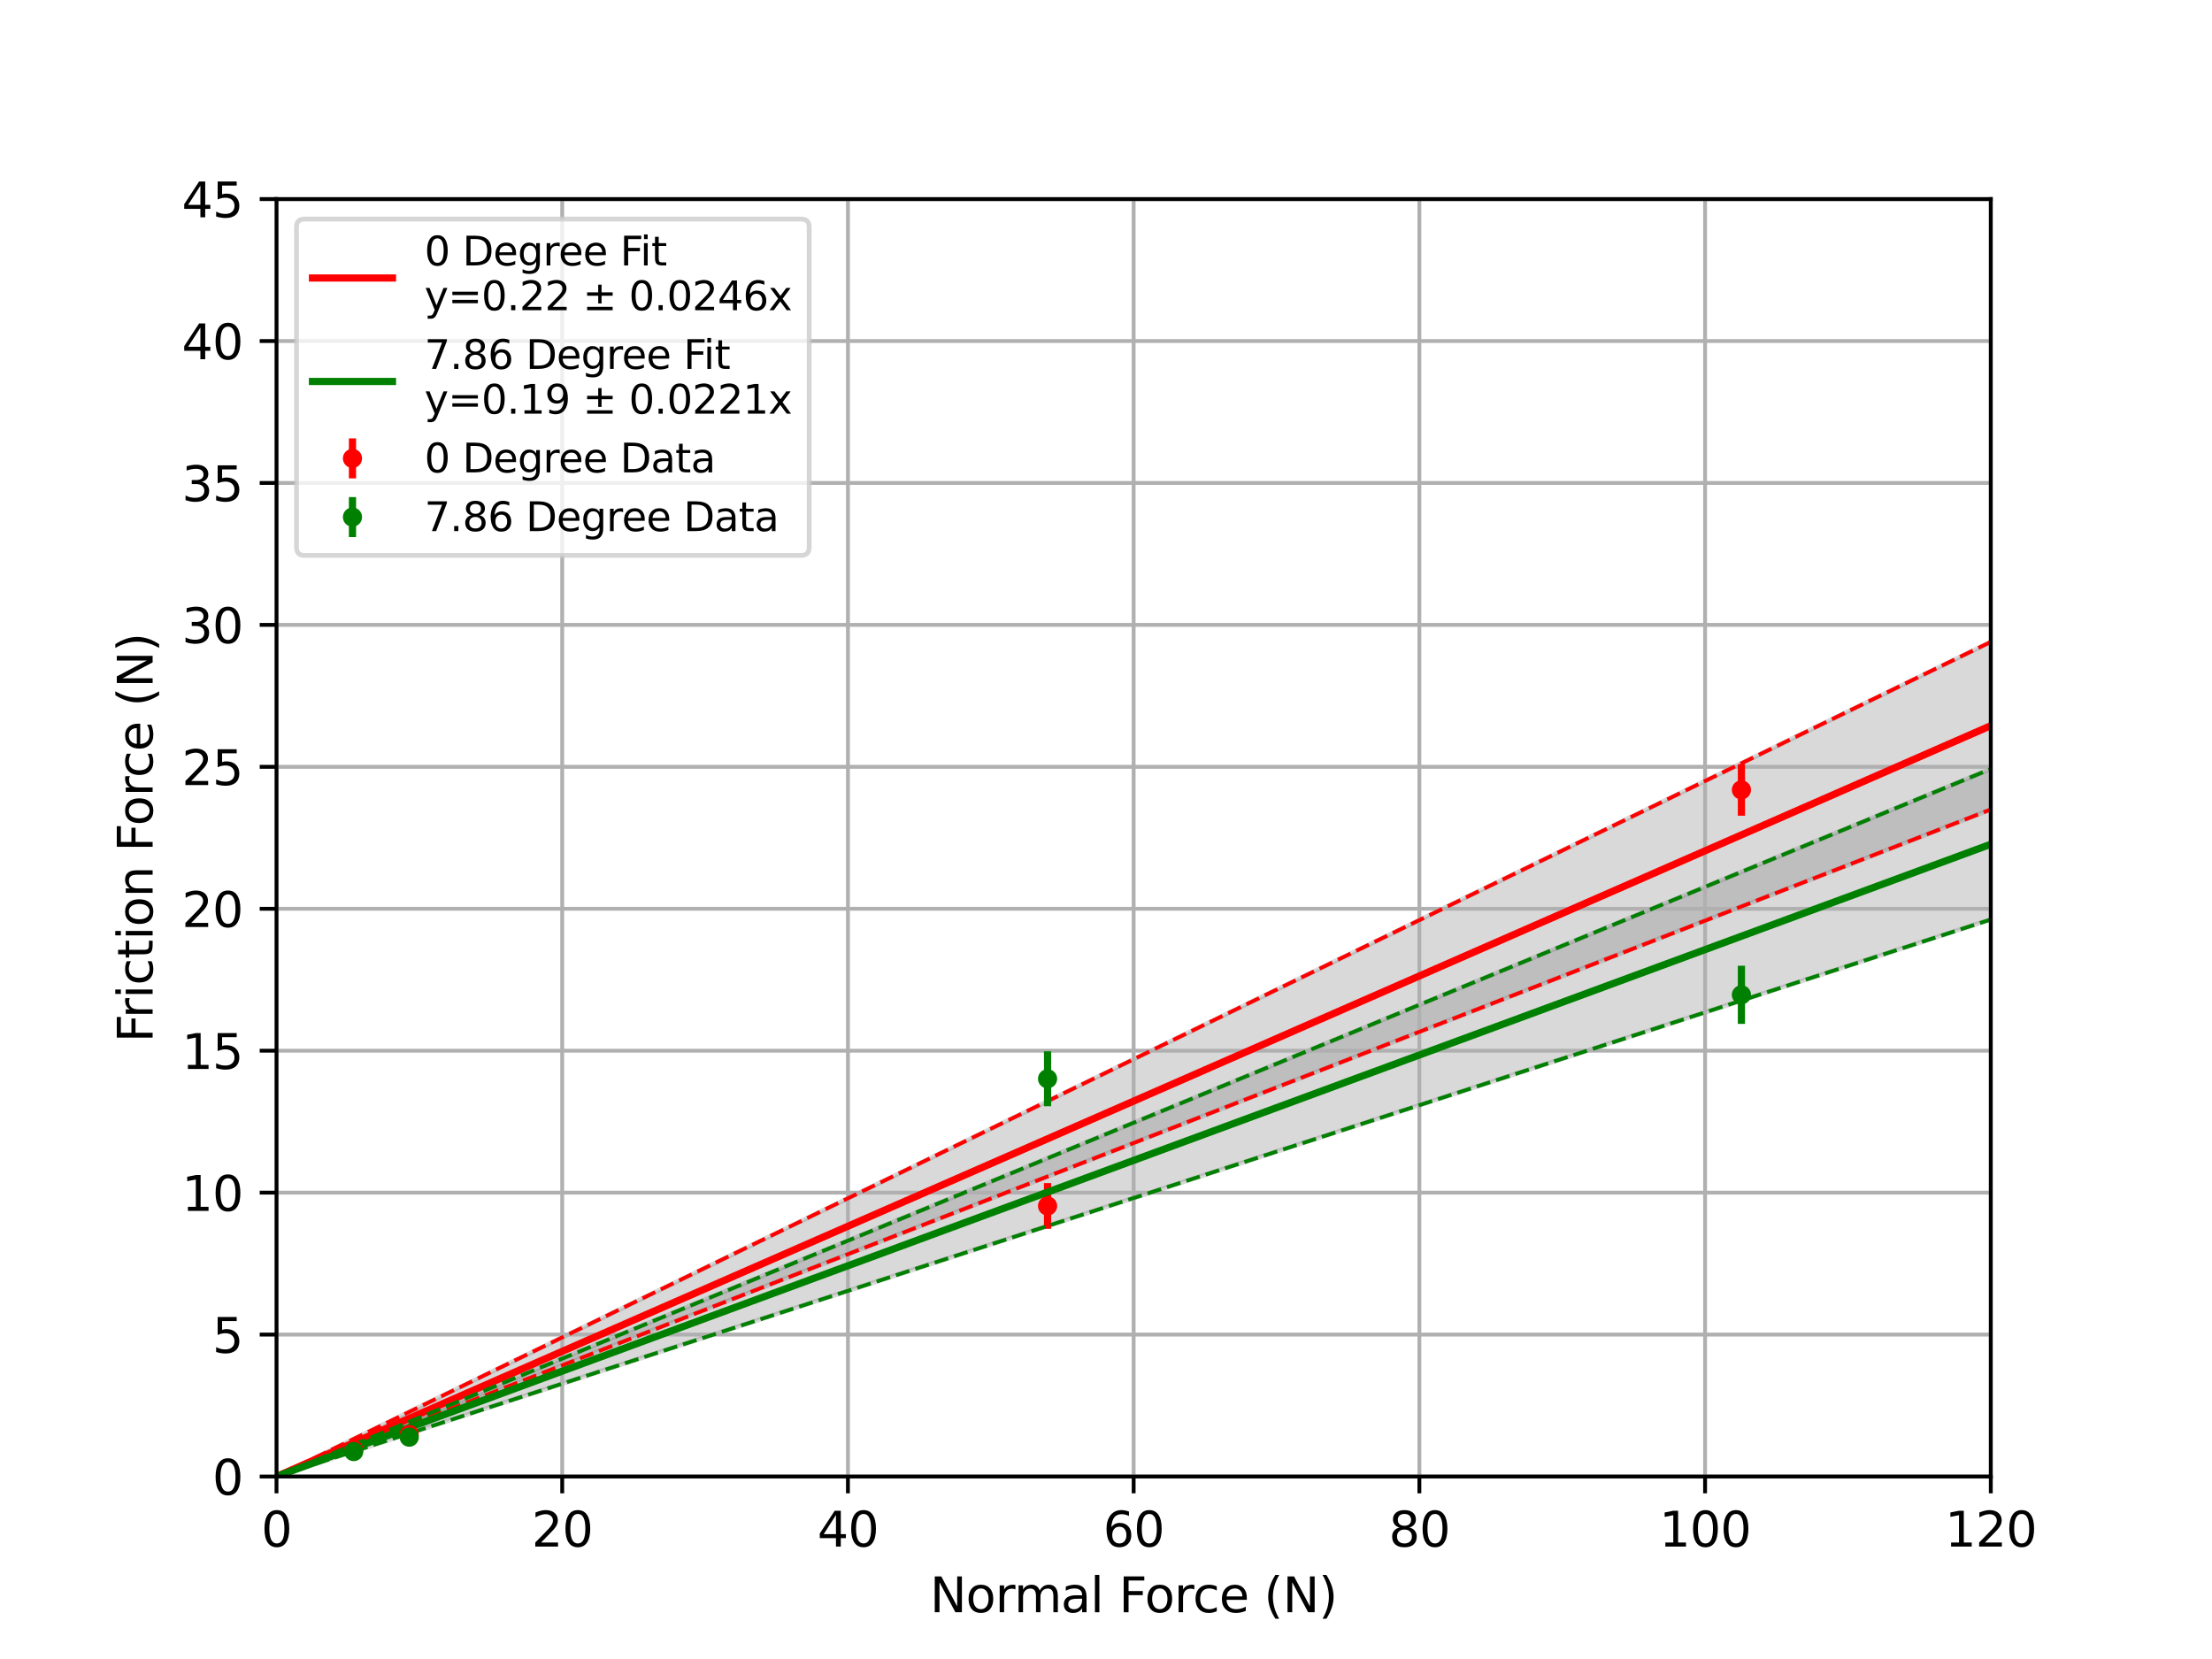 <?xml version="1.0" encoding="utf-8" standalone="no"?>
<!DOCTYPE svg PUBLIC "-//W3C//DTD SVG 1.1//EN"
  "http://www.w3.org/Graphics/SVG/1.1/DTD/svg11.dtd">
<svg xmlns:xlink="http://www.w3.org/1999/xlink" width="460.8pt" height="345.6pt" viewBox="0 0 460.8 345.6" xmlns="http://www.w3.org/2000/svg" version="1.1">
 <defs>
  <style type="text/css">*{stroke-linejoin: round; stroke-linecap: butt}</style>
 </defs>
 <g id="figure_1">
  <g id="patch_1">
   <path d="M 0 345.6 
L 460.8 345.6 
L 460.8 0 
L 0 0 
z
" style="fill: #ffffff"/>
  </g>
  <g id="axes_1">
   <g id="patch_2">
    <path d="M 57.6 307.584 
L 414.72 307.584 
L 414.72 41.472 
L 57.6 41.472 
z
" style="fill: #ffffff"/>
   </g>
   <g id="PolyCollection_1">
    <defs>
     <path id="ma51e55cafc" d="M 57.6 -38.016 
L 57.6 -38.016 
L 62.224 -39.815 
L 66.848 -41.614 
L 71.471 -43.413 
L 76.095 -45.212 
L 80.719 -47.011 
L 85.343 -48.81 
L 89.966 -50.61 
L 94.59 -52.409 
L 99.214 -54.208 
L 103.838 -56.007 
L 108.462 -57.806 
L 113.085 -59.605 
L 117.709 -61.404 
L 122.333 -63.203 
L 126.957 -65.002 
L 131.581 -66.801 
L 136.204 -68.6 
L 140.828 -70.399 
L 145.452 -72.198 
L 150.076 -73.998 
L 154.699 -75.797 
L 159.323 -77.596 
L 163.947 -79.395 
L 168.571 -81.194 
L 173.195 -82.993 
L 177.818 -84.792 
L 182.442 -86.591 
L 187.066 -88.39 
L 191.69 -90.189 
L 196.313 -91.988 
L 200.937 -93.787 
L 205.561 -95.586 
L 210.185 -97.386 
L 214.809 -99.185 
L 219.432 -100.984 
L 224.056 -102.783 
L 228.68 -104.582 
L 233.304 -106.381 
L 237.927 -108.18 
L 242.551 -109.979 
L 247.175 -111.778 
L 251.799 -113.577 
L 256.423 -115.376 
L 261.046 -117.175 
L 265.67 -118.974 
L 270.294 -120.774 
L 274.918 -122.573 
L 279.542 -124.372 
L 284.165 -126.171 
L 288.789 -127.97 
L 293.413 -129.769 
L 298.037 -131.568 
L 302.66 -133.367 
L 307.284 -135.166 
L 311.908 -136.965 
L 316.532 -138.764 
L 321.156 -140.563 
L 325.779 -142.363 
L 330.403 -144.162 
L 335.027 -145.961 
L 339.651 -147.76 
L 344.274 -149.559 
L 348.898 -151.358 
L 353.522 -153.157 
L 358.146 -154.956 
L 362.77 -156.755 
L 367.393 -158.554 
L 372.017 -160.353 
L 376.641 -162.152 
L 381.265 -163.951 
L 385.888 -165.751 
L 390.512 -167.55 
L 395.136 -169.349 
L 399.76 -171.148 
L 404.384 -172.947 
L 409.007 -174.746 
L 413.631 -176.545 
L 418.255 -178.344 
L 422.879 -180.143 
L 427.503 -181.942 
L 432.126 -183.741 
L 436.75 -185.54 
L 441.374 -187.339 
L 445.998 -189.139 
L 450.621 -190.938 
L 455.245 -192.737 
L 459.869 -194.536 
L 464.493 -196.335 
L 469.117 -198.134 
L 473.74 -199.933 
L 478.364 -201.732 
L 482.988 -203.531 
L 487.612 -205.33 
L 492.235 -207.129 
L 496.859 -208.928 
L 501.483 -210.727 
L 506.107 -212.527 
L 510.731 -214.326 
L 515.354 -216.125 
L 515.354 -260.877 
L 515.354 -260.877 
L 510.731 -258.626 
L 506.107 -256.375 
L 501.483 -254.124 
L 496.859 -251.873 
L 492.235 -249.622 
L 487.612 -247.37 
L 482.988 -245.119 
L 478.364 -242.868 
L 473.74 -240.617 
L 469.117 -238.366 
L 464.493 -236.115 
L 459.869 -233.864 
L 455.245 -231.613 
L 450.621 -229.361 
L 445.998 -227.11 
L 441.374 -224.859 
L 436.75 -222.608 
L 432.126 -220.357 
L 427.503 -218.106 
L 422.879 -215.855 
L 418.255 -213.604 
L 413.631 -211.352 
L 409.007 -209.101 
L 404.384 -206.85 
L 399.76 -204.599 
L 395.136 -202.348 
L 390.512 -200.097 
L 385.888 -197.846 
L 381.265 -195.595 
L 376.641 -193.343 
L 372.017 -191.092 
L 367.393 -188.841 
L 362.77 -186.59 
L 358.146 -184.339 
L 353.522 -182.088 
L 348.898 -179.837 
L 344.274 -177.586 
L 339.651 -175.334 
L 335.027 -173.083 
L 330.403 -170.832 
L 325.779 -168.581 
L 321.156 -166.33 
L 316.532 -164.079 
L 311.908 -161.828 
L 307.284 -159.577 
L 302.66 -157.325 
L 298.037 -155.074 
L 293.413 -152.823 
L 288.789 -150.572 
L 284.165 -148.321 
L 279.542 -146.07 
L 274.918 -143.819 
L 270.294 -141.568 
L 265.67 -139.317 
L 261.046 -137.065 
L 256.423 -134.814 
L 251.799 -132.563 
L 247.175 -130.312 
L 242.551 -128.061 
L 237.927 -125.81 
L 233.304 -123.559 
L 228.68 -121.308 
L 224.056 -119.056 
L 219.432 -116.805 
L 214.809 -114.554 
L 210.185 -112.303 
L 205.561 -110.052 
L 200.937 -107.801 
L 196.313 -105.55 
L 191.69 -103.299 
L 187.066 -101.047 
L 182.442 -98.796 
L 177.818 -96.545 
L 173.195 -94.294 
L 168.571 -92.043 
L 163.947 -89.792 
L 159.323 -87.541 
L 154.699 -85.29 
L 150.076 -83.038 
L 145.452 -80.787 
L 140.828 -78.536 
L 136.204 -76.285 
L 131.581 -74.034 
L 126.957 -71.783 
L 122.333 -69.532 
L 117.709 -67.281 
L 113.085 -65.029 
L 108.462 -62.778 
L 103.838 -60.527 
L 99.214 -58.276 
L 94.59 -56.025 
L 89.966 -53.774 
L 85.343 -51.523 
L 80.719 -49.272 
L 76.095 -47.02 
L 71.471 -44.769 
L 66.848 -42.518 
L 62.224 -40.267 
L 57.6 -38.016 
z
" style="stroke: #808080; stroke-opacity: 0.3"/>
    </defs>
    <g clip-path="url(#pc29d5de012)">
     <use xlink:href="#ma51e55cafc" x="0" y="345.6" style="fill: #808080; fill-opacity: 0.3; stroke: #808080; stroke-opacity: 0.3"/>
    </g>
   </g>
   <g id="PolyCollection_2">
    <defs>
     <path id="m763eba92a0" d="M 57.6 -38.016 
L 57.6 -38.016 
L 62.224 -39.518 
L 66.848 -41.021 
L 71.471 -42.523 
L 76.095 -44.025 
L 80.719 -45.528 
L 85.343 -47.03 
L 89.966 -48.532 
L 94.59 -50.034 
L 99.214 -51.537 
L 103.838 -53.039 
L 108.462 -54.541 
L 113.085 -56.044 
L 117.709 -57.546 
L 122.333 -59.048 
L 126.957 -60.551 
L 131.581 -62.053 
L 136.204 -63.555 
L 140.828 -65.058 
L 145.452 -66.56 
L 150.076 -68.062 
L 154.699 -69.564 
L 159.323 -71.067 
L 163.947 -72.569 
L 168.571 -74.071 
L 173.195 -75.574 
L 177.818 -77.076 
L 182.442 -78.578 
L 187.066 -80.081 
L 191.69 -81.583 
L 196.313 -83.085 
L 200.937 -84.588 
L 205.561 -86.09 
L 210.185 -87.592 
L 214.809 -89.094 
L 219.432 -90.597 
L 224.056 -92.099 
L 228.68 -93.601 
L 233.304 -95.104 
L 237.927 -96.606 
L 242.551 -98.108 
L 247.175 -99.611 
L 251.799 -101.113 
L 256.423 -102.615 
L 261.046 -104.118 
L 265.67 -105.62 
L 270.294 -107.122 
L 274.918 -108.624 
L 279.542 -110.127 
L 284.165 -111.629 
L 288.789 -113.131 
L 293.413 -114.634 
L 298.037 -116.136 
L 302.66 -117.638 
L 307.284 -119.141 
L 311.908 -120.643 
L 316.532 -122.145 
L 321.156 -123.648 
L 325.779 -125.15 
L 330.403 -126.652 
L 335.027 -128.154 
L 339.651 -129.657 
L 344.274 -131.159 
L 348.898 -132.661 
L 353.522 -134.164 
L 358.146 -135.666 
L 362.77 -137.168 
L 367.393 -138.671 
L 372.017 -140.173 
L 376.641 -141.675 
L 381.265 -143.178 
L 385.888 -144.68 
L 390.512 -146.182 
L 395.136 -147.684 
L 399.76 -149.187 
L 404.384 -150.689 
L 409.007 -152.191 
L 413.631 -153.694 
L 418.255 -155.196 
L 422.879 -156.698 
L 427.503 -158.201 
L 432.126 -159.703 
L 436.75 -161.205 
L 441.374 -162.708 
L 445.998 -164.21 
L 450.621 -165.712 
L 455.245 -167.214 
L 459.869 -168.717 
L 464.493 -170.219 
L 469.117 -171.721 
L 473.74 -173.224 
L 478.364 -174.726 
L 482.988 -176.228 
L 487.612 -177.731 
L 492.235 -179.233 
L 496.859 -180.735 
L 501.483 -182.238 
L 506.107 -183.74 
L 510.731 -185.242 
L 515.354 -186.744 
L 515.354 -226.949 
L 515.354 -226.949 
L 510.731 -225.04 
L 506.107 -223.132 
L 501.483 -221.224 
L 496.859 -219.315 
L 492.235 -217.407 
L 487.612 -215.498 
L 482.988 -213.59 
L 478.364 -211.682 
L 473.74 -209.773 
L 469.117 -207.865 
L 464.493 -205.956 
L 459.869 -204.048 
L 455.245 -202.14 
L 450.621 -200.231 
L 445.998 -198.323 
L 441.374 -196.414 
L 436.75 -194.506 
L 432.126 -192.597 
L 427.503 -190.689 
L 422.879 -188.781 
L 418.255 -186.872 
L 413.631 -184.964 
L 409.007 -183.055 
L 404.384 -181.147 
L 399.76 -179.239 
L 395.136 -177.33 
L 390.512 -175.422 
L 385.888 -173.513 
L 381.265 -171.605 
L 376.641 -169.696 
L 372.017 -167.788 
L 367.393 -165.88 
L 362.77 -163.971 
L 358.146 -162.063 
L 353.522 -160.154 
L 348.898 -158.246 
L 344.274 -156.338 
L 339.651 -154.429 
L 335.027 -152.521 
L 330.403 -150.612 
L 325.779 -148.704 
L 321.156 -146.796 
L 316.532 -144.887 
L 311.908 -142.979 
L 307.284 -141.07 
L 302.66 -139.162 
L 298.037 -137.253 
L 293.413 -135.345 
L 288.789 -133.437 
L 284.165 -131.528 
L 279.542 -129.62 
L 274.918 -127.711 
L 270.294 -125.803 
L 265.67 -123.895 
L 261.046 -121.986 
L 256.423 -120.078 
L 251.799 -118.169 
L 247.175 -116.261 
L 242.551 -114.353 
L 237.927 -112.444 
L 233.304 -110.536 
L 228.68 -108.627 
L 224.056 -106.719 
L 219.432 -104.81 
L 214.809 -102.902 
L 210.185 -100.994 
L 205.561 -99.085 
L 200.937 -97.177 
L 196.313 -95.268 
L 191.69 -93.36 
L 187.066 -91.452 
L 182.442 -89.543 
L 177.818 -87.635 
L 173.195 -85.726 
L 168.571 -83.818 
L 163.947 -81.909 
L 159.323 -80.001 
L 154.699 -78.093 
L 150.076 -76.184 
L 145.452 -74.276 
L 140.828 -72.367 
L 136.204 -70.459 
L 131.581 -68.551 
L 126.957 -66.642 
L 122.333 -64.734 
L 117.709 -62.825 
L 113.085 -60.917 
L 108.462 -59.009 
L 103.838 -57.1 
L 99.214 -55.192 
L 94.59 -53.283 
L 89.966 -51.375 
L 85.343 -49.466 
L 80.719 -47.558 
L 76.095 -45.65 
L 71.471 -43.741 
L 66.848 -41.833 
L 62.224 -39.924 
L 57.6 -38.016 
z
" style="stroke: #808080; stroke-opacity: 0.3"/>
    </defs>
    <g clip-path="url(#pc29d5de012)">
     <use xlink:href="#m763eba92a0" x="0" y="345.6" style="fill: #808080; fill-opacity: 0.3; stroke: #808080; stroke-opacity: 0.3"/>
    </g>
   </g>
   <g id="matplotlib.axis_1">
    <g id="xtick_1">
     <g id="line2d_1">
      <path d="M 57.6 307.584 
L 57.6 41.472 
" clip-path="url(#pc29d5de012)" style="fill: none; stroke: #b0b0b0; stroke-width: 0.8; stroke-linecap: square"/>
     </g>
     <g id="line2d_2">
      <defs>
       <path id="m6f379e90ee" d="M 0 0 
L 0 3.5 
" style="stroke: #000000; stroke-width: 0.8"/>
      </defs>
      <g>
       <use xlink:href="#m6f379e90ee" x="57.6" y="307.584" style="stroke: #000000; stroke-width: 0.8"/>
      </g>
     </g>
     <g id="text_1">
      <!-- 0 -->
      <g transform="translate(54.419 322.182) scale(0.1 -0.1)">
       <defs>
        <path id="DejaVuSans-30" d="M 2034 4250 
Q 1547 4250 1301 3770 
Q 1056 3291 1056 2328 
Q 1056 1369 1301 889 
Q 1547 409 2034 409 
Q 2525 409 2770 889 
Q 3016 1369 3016 2328 
Q 3016 3291 2770 3770 
Q 2525 4250 2034 4250 
z
M 2034 4750 
Q 2819 4750 3233 4129 
Q 3647 3509 3647 2328 
Q 3647 1150 3233 529 
Q 2819 -91 2034 -91 
Q 1250 -91 836 529 
Q 422 1150 422 2328 
Q 422 3509 836 4129 
Q 1250 4750 2034 4750 
z
" transform="scale(0.016)"/>
       </defs>
       <use xlink:href="#DejaVuSans-30"/>
      </g>
     </g>
    </g>
    <g id="xtick_2">
     <g id="line2d_3">
      <path d="M 117.12 307.584 
L 117.12 41.472 
" clip-path="url(#pc29d5de012)" style="fill: none; stroke: #b0b0b0; stroke-width: 0.8; stroke-linecap: square"/>
     </g>
     <g id="line2d_4">
      <g>
       <use xlink:href="#m6f379e90ee" x="117.12" y="307.584" style="stroke: #000000; stroke-width: 0.8"/>
      </g>
     </g>
     <g id="text_2">
      <!-- 20 -->
      <g transform="translate(110.757 322.182) scale(0.1 -0.1)">
       <defs>
        <path id="DejaVuSans-32" d="M 1228 531 
L 3431 531 
L 3431 0 
L 469 0 
L 469 531 
Q 828 903 1448 1529 
Q 2069 2156 2228 2338 
Q 2531 2678 2651 2914 
Q 2772 3150 2772 3378 
Q 2772 3750 2511 3984 
Q 2250 4219 1831 4219 
Q 1534 4219 1204 4116 
Q 875 4013 500 3803 
L 500 4441 
Q 881 4594 1212 4672 
Q 1544 4750 1819 4750 
Q 2544 4750 2975 4387 
Q 3406 4025 3406 3419 
Q 3406 3131 3298 2873 
Q 3191 2616 2906 2266 
Q 2828 2175 2409 1742 
Q 1991 1309 1228 531 
z
" transform="scale(0.016)"/>
       </defs>
       <use xlink:href="#DejaVuSans-32"/>
       <use xlink:href="#DejaVuSans-30" x="63.623"/>
      </g>
     </g>
    </g>
    <g id="xtick_3">
     <g id="line2d_5">
      <path d="M 176.64 307.584 
L 176.64 41.472 
" clip-path="url(#pc29d5de012)" style="fill: none; stroke: #b0b0b0; stroke-width: 0.8; stroke-linecap: square"/>
     </g>
     <g id="line2d_6">
      <g>
       <use xlink:href="#m6f379e90ee" x="176.64" y="307.584" style="stroke: #000000; stroke-width: 0.8"/>
      </g>
     </g>
     <g id="text_3">
      <!-- 40 -->
      <g transform="translate(170.278 322.182) scale(0.1 -0.1)">
       <defs>
        <path id="DejaVuSans-34" d="M 2419 4116 
L 825 1625 
L 2419 1625 
L 2419 4116 
z
M 2253 4666 
L 3047 4666 
L 3047 1625 
L 3713 1625 
L 3713 1100 
L 3047 1100 
L 3047 0 
L 2419 0 
L 2419 1100 
L 313 1100 
L 313 1709 
L 2253 4666 
z
" transform="scale(0.016)"/>
       </defs>
       <use xlink:href="#DejaVuSans-34"/>
       <use xlink:href="#DejaVuSans-30" x="63.623"/>
      </g>
     </g>
    </g>
    <g id="xtick_4">
     <g id="line2d_7">
      <path d="M 236.16 307.584 
L 236.16 41.472 
" clip-path="url(#pc29d5de012)" style="fill: none; stroke: #b0b0b0; stroke-width: 0.8; stroke-linecap: square"/>
     </g>
     <g id="line2d_8">
      <g>
       <use xlink:href="#m6f379e90ee" x="236.16" y="307.584" style="stroke: #000000; stroke-width: 0.8"/>
      </g>
     </g>
     <g id="text_4">
      <!-- 60 -->
      <g transform="translate(229.798 322.182) scale(0.1 -0.1)">
       <defs>
        <path id="DejaVuSans-36" d="M 2113 2584 
Q 1688 2584 1439 2293 
Q 1191 2003 1191 1497 
Q 1191 994 1439 701 
Q 1688 409 2113 409 
Q 2538 409 2786 701 
Q 3034 994 3034 1497 
Q 3034 2003 2786 2293 
Q 2538 2584 2113 2584 
z
M 3366 4563 
L 3366 3988 
Q 3128 4100 2886 4159 
Q 2644 4219 2406 4219 
Q 1781 4219 1451 3797 
Q 1122 3375 1075 2522 
Q 1259 2794 1537 2939 
Q 1816 3084 2150 3084 
Q 2853 3084 3261 2657 
Q 3669 2231 3669 1497 
Q 3669 778 3244 343 
Q 2819 -91 2113 -91 
Q 1303 -91 875 529 
Q 447 1150 447 2328 
Q 447 3434 972 4092 
Q 1497 4750 2381 4750 
Q 2619 4750 2861 4703 
Q 3103 4656 3366 4563 
z
" transform="scale(0.016)"/>
       </defs>
       <use xlink:href="#DejaVuSans-36"/>
       <use xlink:href="#DejaVuSans-30" x="63.623"/>
      </g>
     </g>
    </g>
    <g id="xtick_5">
     <g id="line2d_9">
      <path d="M 295.68 307.584 
L 295.68 41.472 
" clip-path="url(#pc29d5de012)" style="fill: none; stroke: #b0b0b0; stroke-width: 0.8; stroke-linecap: square"/>
     </g>
     <g id="line2d_10">
      <g>
       <use xlink:href="#m6f379e90ee" x="295.68" y="307.584" style="stroke: #000000; stroke-width: 0.8"/>
      </g>
     </g>
     <g id="text_5">
      <!-- 80 -->
      <g transform="translate(289.317 322.182) scale(0.1 -0.1)">
       <defs>
        <path id="DejaVuSans-38" d="M 2034 2216 
Q 1584 2216 1326 1975 
Q 1069 1734 1069 1313 
Q 1069 891 1326 650 
Q 1584 409 2034 409 
Q 2484 409 2743 651 
Q 3003 894 3003 1313 
Q 3003 1734 2745 1975 
Q 2488 2216 2034 2216 
z
M 1403 2484 
Q 997 2584 770 2862 
Q 544 3141 544 3541 
Q 544 4100 942 4425 
Q 1341 4750 2034 4750 
Q 2731 4750 3128 4425 
Q 3525 4100 3525 3541 
Q 3525 3141 3298 2862 
Q 3072 2584 2669 2484 
Q 3125 2378 3379 2068 
Q 3634 1759 3634 1313 
Q 3634 634 3220 271 
Q 2806 -91 2034 -91 
Q 1263 -91 848 271 
Q 434 634 434 1313 
Q 434 1759 690 2068 
Q 947 2378 1403 2484 
z
M 1172 3481 
Q 1172 3119 1398 2916 
Q 1625 2713 2034 2713 
Q 2441 2713 2670 2916 
Q 2900 3119 2900 3481 
Q 2900 3844 2670 4047 
Q 2441 4250 2034 4250 
Q 1625 4250 1398 4047 
Q 1172 3844 1172 3481 
z
" transform="scale(0.016)"/>
       </defs>
       <use xlink:href="#DejaVuSans-38"/>
       <use xlink:href="#DejaVuSans-30" x="63.623"/>
      </g>
     </g>
    </g>
    <g id="xtick_6">
     <g id="line2d_11">
      <path d="M 355.2 307.584 
L 355.2 41.472 
" clip-path="url(#pc29d5de012)" style="fill: none; stroke: #b0b0b0; stroke-width: 0.8; stroke-linecap: square"/>
     </g>
     <g id="line2d_12">
      <g>
       <use xlink:href="#m6f379e90ee" x="355.2" y="307.584" style="stroke: #000000; stroke-width: 0.8"/>
      </g>
     </g>
     <g id="text_6">
      <!-- 100 -->
      <g transform="translate(345.656 322.182) scale(0.1 -0.1)">
       <defs>
        <path id="DejaVuSans-31" d="M 794 531 
L 1825 531 
L 1825 4091 
L 703 3866 
L 703 4441 
L 1819 4666 
L 2450 4666 
L 2450 531 
L 3481 531 
L 3481 0 
L 794 0 
L 794 531 
z
" transform="scale(0.016)"/>
       </defs>
       <use xlink:href="#DejaVuSans-31"/>
       <use xlink:href="#DejaVuSans-30" x="63.623"/>
       <use xlink:href="#DejaVuSans-30" x="127.246"/>
      </g>
     </g>
    </g>
    <g id="xtick_7">
     <g id="line2d_13">
      <path d="M 414.72 307.584 
L 414.72 41.472 
" clip-path="url(#pc29d5de012)" style="fill: none; stroke: #b0b0b0; stroke-width: 0.8; stroke-linecap: square"/>
     </g>
     <g id="line2d_14">
      <g>
       <use xlink:href="#m6f379e90ee" x="414.72" y="307.584" style="stroke: #000000; stroke-width: 0.8"/>
      </g>
     </g>
     <g id="text_7">
      <!-- 120 -->
      <g transform="translate(405.176 322.182) scale(0.1 -0.1)">
       <use xlink:href="#DejaVuSans-31"/>
       <use xlink:href="#DejaVuSans-32" x="63.623"/>
       <use xlink:href="#DejaVuSans-30" x="127.246"/>
      </g>
     </g>
    </g>
    <g id="text_8">
     <!-- Normal Force (N) -->
     <g transform="translate(193.726 335.861) scale(0.1 -0.1)">
      <defs>
       <path id="DejaVuSans-4e" d="M 628 4666 
L 1478 4666 
L 3547 763 
L 3547 4666 
L 4159 4666 
L 4159 0 
L 3309 0 
L 1241 3903 
L 1241 0 
L 628 0 
L 628 4666 
z
" transform="scale(0.016)"/>
       <path id="DejaVuSans-6f" d="M 1959 3097 
Q 1497 3097 1228 2736 
Q 959 2375 959 1747 
Q 959 1119 1226 758 
Q 1494 397 1959 397 
Q 2419 397 2687 759 
Q 2956 1122 2956 1747 
Q 2956 2369 2687 2733 
Q 2419 3097 1959 3097 
z
M 1959 3584 
Q 2709 3584 3137 3096 
Q 3566 2609 3566 1747 
Q 3566 888 3137 398 
Q 2709 -91 1959 -91 
Q 1206 -91 779 398 
Q 353 888 353 1747 
Q 353 2609 779 3096 
Q 1206 3584 1959 3584 
z
" transform="scale(0.016)"/>
       <path id="DejaVuSans-72" d="M 2631 2963 
Q 2534 3019 2420 3045 
Q 2306 3072 2169 3072 
Q 1681 3072 1420 2755 
Q 1159 2438 1159 1844 
L 1159 0 
L 581 0 
L 581 3500 
L 1159 3500 
L 1159 2956 
Q 1341 3275 1631 3429 
Q 1922 3584 2338 3584 
Q 2397 3584 2469 3576 
Q 2541 3569 2628 3553 
L 2631 2963 
z
" transform="scale(0.016)"/>
       <path id="DejaVuSans-6d" d="M 3328 2828 
Q 3544 3216 3844 3400 
Q 4144 3584 4550 3584 
Q 5097 3584 5394 3201 
Q 5691 2819 5691 2113 
L 5691 0 
L 5113 0 
L 5113 2094 
Q 5113 2597 4934 2840 
Q 4756 3084 4391 3084 
Q 3944 3084 3684 2787 
Q 3425 2491 3425 1978 
L 3425 0 
L 2847 0 
L 2847 2094 
Q 2847 2600 2669 2842 
Q 2491 3084 2119 3084 
Q 1678 3084 1418 2786 
Q 1159 2488 1159 1978 
L 1159 0 
L 581 0 
L 581 3500 
L 1159 3500 
L 1159 2956 
Q 1356 3278 1631 3431 
Q 1906 3584 2284 3584 
Q 2666 3584 2933 3390 
Q 3200 3197 3328 2828 
z
" transform="scale(0.016)"/>
       <path id="DejaVuSans-61" d="M 2194 1759 
Q 1497 1759 1228 1600 
Q 959 1441 959 1056 
Q 959 750 1161 570 
Q 1363 391 1709 391 
Q 2188 391 2477 730 
Q 2766 1069 2766 1631 
L 2766 1759 
L 2194 1759 
z
M 3341 1997 
L 3341 0 
L 2766 0 
L 2766 531 
Q 2569 213 2275 61 
Q 1981 -91 1556 -91 
Q 1019 -91 701 211 
Q 384 513 384 1019 
Q 384 1609 779 1909 
Q 1175 2209 1959 2209 
L 2766 2209 
L 2766 2266 
Q 2766 2663 2505 2880 
Q 2244 3097 1772 3097 
Q 1472 3097 1187 3025 
Q 903 2953 641 2809 
L 641 3341 
Q 956 3463 1253 3523 
Q 1550 3584 1831 3584 
Q 2591 3584 2966 3190 
Q 3341 2797 3341 1997 
z
" transform="scale(0.016)"/>
       <path id="DejaVuSans-6c" d="M 603 4863 
L 1178 4863 
L 1178 0 
L 603 0 
L 603 4863 
z
" transform="scale(0.016)"/>
       <path id="DejaVuSans-20" transform="scale(0.016)"/>
       <path id="DejaVuSans-46" d="M 628 4666 
L 3309 4666 
L 3309 4134 
L 1259 4134 
L 1259 2759 
L 3109 2759 
L 3109 2228 
L 1259 2228 
L 1259 0 
L 628 0 
L 628 4666 
z
" transform="scale(0.016)"/>
       <path id="DejaVuSans-63" d="M 3122 3366 
L 3122 2828 
Q 2878 2963 2633 3030 
Q 2388 3097 2138 3097 
Q 1578 3097 1268 2742 
Q 959 2388 959 1747 
Q 959 1106 1268 751 
Q 1578 397 2138 397 
Q 2388 397 2633 464 
Q 2878 531 3122 666 
L 3122 134 
Q 2881 22 2623 -34 
Q 2366 -91 2075 -91 
Q 1284 -91 818 406 
Q 353 903 353 1747 
Q 353 2603 823 3093 
Q 1294 3584 2113 3584 
Q 2378 3584 2631 3529 
Q 2884 3475 3122 3366 
z
" transform="scale(0.016)"/>
       <path id="DejaVuSans-65" d="M 3597 1894 
L 3597 1613 
L 953 1613 
Q 991 1019 1311 708 
Q 1631 397 2203 397 
Q 2534 397 2845 478 
Q 3156 559 3463 722 
L 3463 178 
Q 3153 47 2828 -22 
Q 2503 -91 2169 -91 
Q 1331 -91 842 396 
Q 353 884 353 1716 
Q 353 2575 817 3079 
Q 1281 3584 2069 3584 
Q 2775 3584 3186 3129 
Q 3597 2675 3597 1894 
z
M 3022 2063 
Q 3016 2534 2758 2815 
Q 2500 3097 2075 3097 
Q 1594 3097 1305 2825 
Q 1016 2553 972 2059 
L 3022 2063 
z
" transform="scale(0.016)"/>
       <path id="DejaVuSans-28" d="M 1984 4856 
Q 1566 4138 1362 3434 
Q 1159 2731 1159 2009 
Q 1159 1288 1364 580 
Q 1569 -128 1984 -844 
L 1484 -844 
Q 1016 -109 783 600 
Q 550 1309 550 2009 
Q 550 2706 781 3412 
Q 1013 4119 1484 4856 
L 1984 4856 
z
" transform="scale(0.016)"/>
       <path id="DejaVuSans-29" d="M 513 4856 
L 1013 4856 
Q 1481 4119 1714 3412 
Q 1947 2706 1947 2009 
Q 1947 1309 1714 600 
Q 1481 -109 1013 -844 
L 513 -844 
Q 928 -128 1133 580 
Q 1338 1288 1338 2009 
Q 1338 2731 1133 3434 
Q 928 4138 513 4856 
z
" transform="scale(0.016)"/>
      </defs>
      <use xlink:href="#DejaVuSans-4e"/>
      <use xlink:href="#DejaVuSans-6f" x="74.805"/>
      <use xlink:href="#DejaVuSans-72" x="135.986"/>
      <use xlink:href="#DejaVuSans-6d" x="175.35"/>
      <use xlink:href="#DejaVuSans-61" x="272.762"/>
      <use xlink:href="#DejaVuSans-6c" x="334.041"/>
      <use xlink:href="#DejaVuSans-20" x="361.824"/>
      <use xlink:href="#DejaVuSans-46" x="393.611"/>
      <use xlink:href="#DejaVuSans-6f" x="447.506"/>
      <use xlink:href="#DejaVuSans-72" x="508.688"/>
      <use xlink:href="#DejaVuSans-63" x="547.551"/>
      <use xlink:href="#DejaVuSans-65" x="602.531"/>
      <use xlink:href="#DejaVuSans-20" x="664.055"/>
      <use xlink:href="#DejaVuSans-28" x="695.842"/>
      <use xlink:href="#DejaVuSans-4e" x="734.855"/>
      <use xlink:href="#DejaVuSans-29" x="809.66"/>
     </g>
    </g>
   </g>
   <g id="matplotlib.axis_2">
    <g id="ytick_1">
     <g id="line2d_15">
      <path d="M 57.6 307.584 
L 414.72 307.584 
" clip-path="url(#pc29d5de012)" style="fill: none; stroke: #b0b0b0; stroke-width: 0.8; stroke-linecap: square"/>
     </g>
     <g id="line2d_16">
      <defs>
       <path id="m84f96f8bce" d="M 0 0 
L -3.5 0 
" style="stroke: #000000; stroke-width: 0.8"/>
      </defs>
      <g>
       <use xlink:href="#m84f96f8bce" x="57.6" y="307.584" style="stroke: #000000; stroke-width: 0.8"/>
      </g>
     </g>
     <g id="text_9">
      <!-- 0 -->
      <g transform="translate(44.237 311.383) scale(0.1 -0.1)">
       <use xlink:href="#DejaVuSans-30"/>
      </g>
     </g>
    </g>
    <g id="ytick_2">
     <g id="line2d_17">
      <path d="M 57.6 278.016 
L 414.72 278.016 
" clip-path="url(#pc29d5de012)" style="fill: none; stroke: #b0b0b0; stroke-width: 0.8; stroke-linecap: square"/>
     </g>
     <g id="line2d_18">
      <g>
       <use xlink:href="#m84f96f8bce" x="57.6" y="278.016" style="stroke: #000000; stroke-width: 0.8"/>
      </g>
     </g>
     <g id="text_10">
      <!-- 5 -->
      <g transform="translate(44.237 281.815) scale(0.1 -0.1)">
       <defs>
        <path id="DejaVuSans-35" d="M 691 4666 
L 3169 4666 
L 3169 4134 
L 1269 4134 
L 1269 2991 
Q 1406 3038 1543 3061 
Q 1681 3084 1819 3084 
Q 2600 3084 3056 2656 
Q 3513 2228 3513 1497 
Q 3513 744 3044 326 
Q 2575 -91 1722 -91 
Q 1428 -91 1123 -41 
Q 819 9 494 109 
L 494 744 
Q 775 591 1075 516 
Q 1375 441 1709 441 
Q 2250 441 2565 725 
Q 2881 1009 2881 1497 
Q 2881 1984 2565 2268 
Q 2250 2553 1709 2553 
Q 1456 2553 1204 2497 
Q 953 2441 691 2322 
L 691 4666 
z
" transform="scale(0.016)"/>
       </defs>
       <use xlink:href="#DejaVuSans-35"/>
      </g>
     </g>
    </g>
    <g id="ytick_3">
     <g id="line2d_19">
      <path d="M 57.6 248.448 
L 414.72 248.448 
" clip-path="url(#pc29d5de012)" style="fill: none; stroke: #b0b0b0; stroke-width: 0.8; stroke-linecap: square"/>
     </g>
     <g id="line2d_20">
      <g>
       <use xlink:href="#m84f96f8bce" x="57.6" y="248.448" style="stroke: #000000; stroke-width: 0.8"/>
      </g>
     </g>
     <g id="text_11">
      <!-- 10 -->
      <g transform="translate(37.875 252.247) scale(0.1 -0.1)">
       <use xlink:href="#DejaVuSans-31"/>
       <use xlink:href="#DejaVuSans-30" x="63.623"/>
      </g>
     </g>
    </g>
    <g id="ytick_4">
     <g id="line2d_21">
      <path d="M 57.6 218.88 
L 414.72 218.88 
" clip-path="url(#pc29d5de012)" style="fill: none; stroke: #b0b0b0; stroke-width: 0.8; stroke-linecap: square"/>
     </g>
     <g id="line2d_22">
      <g>
       <use xlink:href="#m84f96f8bce" x="57.6" y="218.88" style="stroke: #000000; stroke-width: 0.8"/>
      </g>
     </g>
     <g id="text_12">
      <!-- 15 -->
      <g transform="translate(37.875 222.679) scale(0.1 -0.1)">
       <use xlink:href="#DejaVuSans-31"/>
       <use xlink:href="#DejaVuSans-35" x="63.623"/>
      </g>
     </g>
    </g>
    <g id="ytick_5">
     <g id="line2d_23">
      <path d="M 57.6 189.312 
L 414.72 189.312 
" clip-path="url(#pc29d5de012)" style="fill: none; stroke: #b0b0b0; stroke-width: 0.8; stroke-linecap: square"/>
     </g>
     <g id="line2d_24">
      <g>
       <use xlink:href="#m84f96f8bce" x="57.6" y="189.312" style="stroke: #000000; stroke-width: 0.8"/>
      </g>
     </g>
     <g id="text_13">
      <!-- 20 -->
      <g transform="translate(37.875 193.111) scale(0.1 -0.1)">
       <use xlink:href="#DejaVuSans-32"/>
       <use xlink:href="#DejaVuSans-30" x="63.623"/>
      </g>
     </g>
    </g>
    <g id="ytick_6">
     <g id="line2d_25">
      <path d="M 57.6 159.744 
L 414.72 159.744 
" clip-path="url(#pc29d5de012)" style="fill: none; stroke: #b0b0b0; stroke-width: 0.8; stroke-linecap: square"/>
     </g>
     <g id="line2d_26">
      <g>
       <use xlink:href="#m84f96f8bce" x="57.6" y="159.744" style="stroke: #000000; stroke-width: 0.8"/>
      </g>
     </g>
     <g id="text_14">
      <!-- 25 -->
      <g transform="translate(37.875 163.543) scale(0.1 -0.1)">
       <use xlink:href="#DejaVuSans-32"/>
       <use xlink:href="#DejaVuSans-35" x="63.623"/>
      </g>
     </g>
    </g>
    <g id="ytick_7">
     <g id="line2d_27">
      <path d="M 57.6 130.176 
L 414.72 130.176 
" clip-path="url(#pc29d5de012)" style="fill: none; stroke: #b0b0b0; stroke-width: 0.8; stroke-linecap: square"/>
     </g>
     <g id="line2d_28">
      <g>
       <use xlink:href="#m84f96f8bce" x="57.6" y="130.176" style="stroke: #000000; stroke-width: 0.8"/>
      </g>
     </g>
     <g id="text_15">
      <!-- 30 -->
      <g transform="translate(37.875 133.975) scale(0.1 -0.1)">
       <defs>
        <path id="DejaVuSans-33" d="M 2597 2516 
Q 3050 2419 3304 2112 
Q 3559 1806 3559 1356 
Q 3559 666 3084 287 
Q 2609 -91 1734 -91 
Q 1441 -91 1130 -33 
Q 819 25 488 141 
L 488 750 
Q 750 597 1062 519 
Q 1375 441 1716 441 
Q 2309 441 2620 675 
Q 2931 909 2931 1356 
Q 2931 1769 2642 2001 
Q 2353 2234 1838 2234 
L 1294 2234 
L 1294 2753 
L 1863 2753 
Q 2328 2753 2575 2939 
Q 2822 3125 2822 3475 
Q 2822 3834 2567 4026 
Q 2313 4219 1838 4219 
Q 1578 4219 1281 4162 
Q 984 4106 628 3988 
L 628 4550 
Q 988 4650 1302 4700 
Q 1616 4750 1894 4750 
Q 2613 4750 3031 4423 
Q 3450 4097 3450 3541 
Q 3450 3153 3228 2886 
Q 3006 2619 2597 2516 
z
" transform="scale(0.016)"/>
       </defs>
       <use xlink:href="#DejaVuSans-33"/>
       <use xlink:href="#DejaVuSans-30" x="63.623"/>
      </g>
     </g>
    </g>
    <g id="ytick_8">
     <g id="line2d_29">
      <path d="M 57.6 100.608 
L 414.72 100.608 
" clip-path="url(#pc29d5de012)" style="fill: none; stroke: #b0b0b0; stroke-width: 0.8; stroke-linecap: square"/>
     </g>
     <g id="line2d_30">
      <g>
       <use xlink:href="#m84f96f8bce" x="57.6" y="100.608" style="stroke: #000000; stroke-width: 0.8"/>
      </g>
     </g>
     <g id="text_16">
      <!-- 35 -->
      <g transform="translate(37.875 104.407) scale(0.1 -0.1)">
       <use xlink:href="#DejaVuSans-33"/>
       <use xlink:href="#DejaVuSans-35" x="63.623"/>
      </g>
     </g>
    </g>
    <g id="ytick_9">
     <g id="line2d_31">
      <path d="M 57.6 71.04 
L 414.72 71.04 
" clip-path="url(#pc29d5de012)" style="fill: none; stroke: #b0b0b0; stroke-width: 0.8; stroke-linecap: square"/>
     </g>
     <g id="line2d_32">
      <g>
       <use xlink:href="#m84f96f8bce" x="57.6" y="71.04" style="stroke: #000000; stroke-width: 0.8"/>
      </g>
     </g>
     <g id="text_17">
      <!-- 40 -->
      <g transform="translate(37.875 74.839) scale(0.1 -0.1)">
       <use xlink:href="#DejaVuSans-34"/>
       <use xlink:href="#DejaVuSans-30" x="63.623"/>
      </g>
     </g>
    </g>
    <g id="ytick_10">
     <g id="line2d_33">
      <path d="M 57.6 41.472 
L 414.72 41.472 
" clip-path="url(#pc29d5de012)" style="fill: none; stroke: #b0b0b0; stroke-width: 0.8; stroke-linecap: square"/>
     </g>
     <g id="line2d_34">
      <g>
       <use xlink:href="#m84f96f8bce" x="57.6" y="41.472" style="stroke: #000000; stroke-width: 0.8"/>
      </g>
     </g>
     <g id="text_18">
      <!-- 45 -->
      <g transform="translate(37.875 45.271) scale(0.1 -0.1)">
       <use xlink:href="#DejaVuSans-34"/>
       <use xlink:href="#DejaVuSans-35" x="63.623"/>
      </g>
     </g>
    </g>
    <g id="text_19">
     <!-- Friction Force (N) -->
     <g transform="translate(31.795 217.155) rotate(-90) scale(0.1 -0.1)">
      <defs>
       <path id="DejaVuSans-69" d="M 603 3500 
L 1178 3500 
L 1178 0 
L 603 0 
L 603 3500 
z
M 603 4863 
L 1178 4863 
L 1178 4134 
L 603 4134 
L 603 4863 
z
" transform="scale(0.016)"/>
       <path id="DejaVuSans-74" d="M 1172 4494 
L 1172 3500 
L 2356 3500 
L 2356 3053 
L 1172 3053 
L 1172 1153 
Q 1172 725 1289 603 
Q 1406 481 1766 481 
L 2356 481 
L 2356 0 
L 1766 0 
Q 1100 0 847 248 
Q 594 497 594 1153 
L 594 3053 
L 172 3053 
L 172 3500 
L 594 3500 
L 594 4494 
L 1172 4494 
z
" transform="scale(0.016)"/>
       <path id="DejaVuSans-6e" d="M 3513 2113 
L 3513 0 
L 2938 0 
L 2938 2094 
Q 2938 2591 2744 2837 
Q 2550 3084 2163 3084 
Q 1697 3084 1428 2787 
Q 1159 2491 1159 1978 
L 1159 0 
L 581 0 
L 581 3500 
L 1159 3500 
L 1159 2956 
Q 1366 3272 1645 3428 
Q 1925 3584 2291 3584 
Q 2894 3584 3203 3211 
Q 3513 2838 3513 2113 
z
" transform="scale(0.016)"/>
      </defs>
      <use xlink:href="#DejaVuSans-46"/>
      <use xlink:href="#DejaVuSans-72" x="50.27"/>
      <use xlink:href="#DejaVuSans-69" x="91.383"/>
      <use xlink:href="#DejaVuSans-63" x="119.166"/>
      <use xlink:href="#DejaVuSans-74" x="174.146"/>
      <use xlink:href="#DejaVuSans-69" x="213.355"/>
      <use xlink:href="#DejaVuSans-6f" x="241.139"/>
      <use xlink:href="#DejaVuSans-6e" x="302.32"/>
      <use xlink:href="#DejaVuSans-20" x="365.699"/>
      <use xlink:href="#DejaVuSans-46" x="397.486"/>
      <use xlink:href="#DejaVuSans-6f" x="451.381"/>
      <use xlink:href="#DejaVuSans-72" x="512.562"/>
      <use xlink:href="#DejaVuSans-63" x="551.426"/>
      <use xlink:href="#DejaVuSans-65" x="606.406"/>
      <use xlink:href="#DejaVuSans-20" x="667.93"/>
      <use xlink:href="#DejaVuSans-28" x="699.717"/>
      <use xlink:href="#DejaVuSans-4e" x="738.73"/>
      <use xlink:href="#DejaVuSans-29" x="813.535"/>
     </g>
    </g>
   </g>
   <g id="LineCollection_1">
    <path d="M 73.685 302.375 
L 73.685 301.631 
" clip-path="url(#pc29d5de012)" style="fill: none; stroke: #ff0000; stroke-width: 1.5"/>
    <path d="M 85.248 299.265 
L 85.248 298.457 
" clip-path="url(#pc29d5de012)" style="fill: none; stroke: #ff0000; stroke-width: 1.5"/>
    <path d="M 218.227 255.984 
L 218.227 246.456 
" clip-path="url(#pc29d5de012)" style="fill: none; stroke: #ff0000; stroke-width: 1.5"/>
    <path d="M 362.77 169.934 
L 362.77 159.164 
" clip-path="url(#pc29d5de012)" style="fill: none; stroke: #ff0000; stroke-width: 1.5"/>
   </g>
   <g id="line2d_35">
    <path d="M 57.6 307.584 
L 62.224 305.559 
L 66.848 303.534 
L 71.471 301.509 
L 76.095 299.484 
L 80.719 297.459 
L 85.343 295.433 
L 89.966 293.408 
L 94.59 291.383 
L 99.214 289.358 
L 103.838 287.333 
L 108.462 285.308 
L 113.085 283.283 
L 117.709 281.258 
L 122.333 279.233 
L 126.957 277.207 
L 131.581 275.182 
L 136.204 273.157 
L 140.828 271.132 
L 145.452 269.107 
L 150.076 267.082 
L 154.699 265.057 
L 159.323 263.032 
L 163.947 261.007 
L 168.571 258.982 
L 173.195 256.956 
L 177.818 254.931 
L 182.442 252.906 
L 187.066 250.881 
L 191.69 248.856 
L 196.313 246.831 
L 200.937 244.806 
L 205.561 242.781 
L 210.185 240.756 
L 214.809 238.731 
L 219.432 236.705 
L 224.056 234.68 
L 228.68 232.655 
L 233.304 230.63 
L 237.927 228.605 
L 242.551 226.58 
L 247.175 224.555 
L 251.799 222.53 
L 256.423 220.505 
L 261.046 218.48 
L 265.67 216.454 
L 270.294 214.429 
L 274.918 212.404 
L 279.542 210.379 
L 284.165 208.354 
L 288.789 206.329 
L 293.413 204.304 
L 298.037 202.279 
L 302.66 200.254 
L 307.284 198.229 
L 311.908 196.203 
L 316.532 194.178 
L 321.156 192.153 
L 325.779 190.128 
L 330.403 188.103 
L 335.027 186.078 
L 339.651 184.053 
L 344.274 182.028 
L 348.898 180.003 
L 353.522 177.978 
L 358.146 175.952 
L 362.77 173.927 
L 367.393 171.902 
L 372.017 169.877 
L 376.641 167.852 
L 381.265 165.827 
L 385.888 163.802 
L 390.512 161.777 
L 395.136 159.752 
L 399.76 157.727 
L 404.384 155.701 
L 409.007 153.676 
L 413.631 151.651 
L 418.255 149.626 
L 422.879 147.601 
L 427.503 145.576 
L 432.126 143.551 
L 436.75 141.526 
L 441.374 139.501 
L 445.998 137.476 
L 450.621 135.45 
L 455.245 133.425 
L 459.869 131.4 
L 461.8 130.555 
" clip-path="url(#pc29d5de012)" style="fill: none; stroke: #ff0000; stroke-width: 1.5; stroke-linecap: square"/>
   </g>
   <g id="line2d_36">
    <path d="M 57.6 307.584 
L 62.224 305.333 
L 66.848 303.082 
L 71.471 300.831 
L 76.095 298.58 
L 80.719 296.328 
L 85.343 294.077 
L 89.966 291.826 
L 94.59 289.575 
L 99.214 287.324 
L 103.838 285.073 
L 108.462 282.822 
L 113.085 280.571 
L 117.709 278.319 
L 122.333 276.068 
L 126.957 273.817 
L 131.581 271.566 
L 136.204 269.315 
L 140.828 267.064 
L 145.452 264.813 
L 150.076 262.562 
L 154.699 260.31 
L 159.323 258.059 
L 163.947 255.808 
L 168.571 253.557 
L 173.195 251.306 
L 177.818 249.055 
L 182.442 246.804 
L 187.066 244.553 
L 191.69 242.301 
L 196.313 240.05 
L 200.937 237.799 
L 205.561 235.548 
L 210.185 233.297 
L 214.809 231.046 
L 219.432 228.795 
L 224.056 226.544 
L 228.68 224.292 
L 233.304 222.041 
L 237.927 219.79 
L 242.551 217.539 
L 247.175 215.288 
L 251.799 213.037 
L 256.423 210.786 
L 261.046 208.535 
L 265.67 206.283 
L 270.294 204.032 
L 274.918 201.781 
L 279.542 199.53 
L 284.165 197.279 
L 288.789 195.028 
L 293.413 192.777 
L 298.037 190.526 
L 302.66 188.275 
L 307.284 186.023 
L 311.908 183.772 
L 316.532 181.521 
L 321.156 179.27 
L 325.779 177.019 
L 330.403 174.768 
L 335.027 172.517 
L 339.651 170.266 
L 344.274 168.014 
L 348.898 165.763 
L 353.522 163.512 
L 358.146 161.261 
L 362.77 159.01 
L 367.393 156.759 
L 372.017 154.508 
L 376.641 152.257 
L 381.265 150.005 
L 385.888 147.754 
L 390.512 145.503 
L 395.136 143.252 
L 399.76 141.001 
L 404.384 138.75 
L 409.007 136.499 
L 413.631 134.248 
L 418.255 131.996 
L 422.879 129.745 
L 427.503 127.494 
L 432.126 125.243 
L 436.75 122.992 
L 441.374 120.741 
L 445.998 118.49 
L 450.621 116.239 
L 455.245 113.987 
L 459.869 111.736 
L 461.8 110.796 
" clip-path="url(#pc29d5de012)" style="fill: none; stroke-dasharray: 2.96,1.28; stroke-dashoffset: 0; stroke: #ff0000; stroke-width: 0.8"/>
   </g>
   <g id="line2d_37">
    <path d="M 57.6 307.584 
L 62.224 305.785 
L 66.848 303.986 
L 71.471 302.187 
L 76.095 300.388 
L 80.719 298.589 
L 85.343 296.79 
L 89.966 294.99 
L 94.59 293.191 
L 99.214 291.392 
L 103.838 289.593 
L 108.462 287.794 
L 113.085 285.995 
L 117.709 284.196 
L 122.333 282.397 
L 126.957 280.598 
L 131.581 278.799 
L 136.204 277 
L 140.828 275.201 
L 145.452 273.402 
L 150.076 271.602 
L 154.699 269.803 
L 159.323 268.004 
L 163.947 266.205 
L 168.571 264.406 
L 173.195 262.607 
L 177.818 260.808 
L 182.442 259.009 
L 187.066 257.21 
L 191.69 255.411 
L 196.313 253.612 
L 200.937 251.813 
L 205.561 250.014 
L 210.185 248.214 
L 214.809 246.415 
L 219.432 244.616 
L 224.056 242.817 
L 228.68 241.018 
L 233.304 239.219 
L 237.927 237.42 
L 242.551 235.621 
L 247.175 233.822 
L 251.799 232.023 
L 256.423 230.224 
L 261.046 228.425 
L 265.67 226.626 
L 270.294 224.826 
L 274.918 223.027 
L 279.542 221.228 
L 284.165 219.429 
L 288.789 217.63 
L 293.413 215.831 
L 298.037 214.032 
L 302.66 212.233 
L 307.284 210.434 
L 311.908 208.635 
L 316.532 206.836 
L 321.156 205.037 
L 325.779 203.237 
L 330.403 201.438 
L 335.027 199.639 
L 339.651 197.84 
L 344.274 196.041 
L 348.898 194.242 
L 353.522 192.443 
L 358.146 190.644 
L 362.77 188.845 
L 367.393 187.046 
L 372.017 185.247 
L 376.641 183.448 
L 381.265 181.649 
L 385.888 179.849 
L 390.512 178.05 
L 395.136 176.251 
L 399.76 174.452 
L 404.384 172.653 
L 409.007 170.854 
L 413.631 169.055 
L 418.255 167.256 
L 422.879 165.457 
L 427.503 163.658 
L 432.126 161.859 
L 436.75 160.06 
L 441.374 158.261 
L 445.998 156.461 
L 450.621 154.662 
L 455.245 152.863 
L 459.869 151.064 
L 461.8 150.313 
" clip-path="url(#pc29d5de012)" style="fill: none; stroke-dasharray: 2.96,1.28; stroke-dashoffset: 0; stroke: #ff0000; stroke-width: 0.8"/>
   </g>
   <g id="LineCollection_2">
    <path d="M 73.685 302.651 
L 73.685 302.122 
" clip-path="url(#pc29d5de012)" style="fill: none; stroke: #008000; stroke-width: 1.5"/>
    <path d="M 85.248 299.946 
L 85.248 298.827 
" clip-path="url(#pc29d5de012)" style="fill: none; stroke: #008000; stroke-width: 1.5"/>
    <path d="M 218.227 230.453 
L 218.227 219.011 
" clip-path="url(#pc29d5de012)" style="fill: none; stroke: #008000; stroke-width: 1.5"/>
    <path d="M 362.77 213.297 
L 362.77 201.177 
" clip-path="url(#pc29d5de012)" style="fill: none; stroke: #008000; stroke-width: 1.5"/>
   </g>
   <g id="line2d_38">
    <path d="M 57.6 307.584 
L 62.224 305.879 
L 66.848 304.173 
L 71.471 302.468 
L 76.095 300.763 
L 80.719 299.057 
L 85.343 297.352 
L 89.966 295.646 
L 94.59 293.941 
L 99.214 292.236 
L 103.838 290.53 
L 108.462 288.825 
L 113.085 287.12 
L 117.709 285.414 
L 122.333 283.709 
L 126.957 282.004 
L 131.581 280.298 
L 136.204 278.593 
L 140.828 276.888 
L 145.452 275.182 
L 150.076 273.477 
L 154.699 271.771 
L 159.323 270.066 
L 163.947 268.361 
L 168.571 266.655 
L 173.195 264.95 
L 177.818 263.245 
L 182.442 261.539 
L 187.066 259.834 
L 191.69 258.129 
L 196.313 256.423 
L 200.937 254.718 
L 205.561 253.012 
L 210.185 251.307 
L 214.809 249.602 
L 219.432 247.896 
L 224.056 246.191 
L 228.68 244.486 
L 233.304 242.78 
L 237.927 241.075 
L 242.551 239.37 
L 247.175 237.664 
L 251.799 235.959 
L 256.423 234.254 
L 261.046 232.548 
L 265.67 230.843 
L 270.294 229.137 
L 274.918 227.432 
L 279.542 225.727 
L 284.165 224.021 
L 288.789 222.316 
L 293.413 220.611 
L 298.037 218.905 
L 302.66 217.2 
L 307.284 215.495 
L 311.908 213.789 
L 316.532 212.084 
L 321.156 210.378 
L 325.779 208.673 
L 330.403 206.968 
L 335.027 205.262 
L 339.651 203.557 
L 344.274 201.852 
L 348.898 200.146 
L 353.522 198.441 
L 358.146 196.736 
L 362.77 195.03 
L 367.393 193.325 
L 372.017 191.62 
L 376.641 189.914 
L 381.265 188.209 
L 385.888 186.503 
L 390.512 184.798 
L 395.136 183.093 
L 399.76 181.387 
L 404.384 179.682 
L 409.007 177.977 
L 413.631 176.271 
L 418.255 174.566 
L 422.879 172.861 
L 427.503 171.155 
L 432.126 169.45 
L 436.75 167.744 
L 441.374 166.039 
L 445.998 164.334 
L 450.621 162.628 
L 455.245 160.923 
L 459.869 159.218 
L 461.8 158.505 
" clip-path="url(#pc29d5de012)" style="fill: none; stroke: #008000; stroke-width: 1.5; stroke-linecap: square"/>
   </g>
   <g id="line2d_39">
    <path d="M 57.6 307.584 
L 62.224 305.676 
L 66.848 303.767 
L 71.471 301.859 
L 76.095 299.95 
L 80.719 298.042 
L 85.343 296.134 
L 89.966 294.225 
L 94.59 292.317 
L 99.214 290.408 
L 103.838 288.5 
L 108.462 286.591 
L 113.085 284.683 
L 117.709 282.775 
L 122.333 280.866 
L 126.957 278.958 
L 131.581 277.049 
L 136.204 275.141 
L 140.828 273.233 
L 145.452 271.324 
L 150.076 269.416 
L 154.699 267.507 
L 159.323 265.599 
L 163.947 263.691 
L 168.571 261.782 
L 173.195 259.874 
L 177.818 257.965 
L 182.442 256.057 
L 187.066 254.148 
L 191.69 252.24 
L 196.313 250.332 
L 200.937 248.423 
L 205.561 246.515 
L 210.185 244.606 
L 214.809 242.698 
L 219.432 240.79 
L 224.056 238.881 
L 228.68 236.973 
L 233.304 235.064 
L 237.927 233.156 
L 242.551 231.247 
L 247.175 229.339 
L 251.799 227.431 
L 256.423 225.522 
L 261.046 223.614 
L 265.67 221.705 
L 270.294 219.797 
L 274.918 217.889 
L 279.542 215.98 
L 284.165 214.072 
L 288.789 212.163 
L 293.413 210.255 
L 298.037 208.347 
L 302.66 206.438 
L 307.284 204.53 
L 311.908 202.621 
L 316.532 200.713 
L 321.156 198.804 
L 325.779 196.896 
L 330.403 194.988 
L 335.027 193.079 
L 339.651 191.171 
L 344.274 189.262 
L 348.898 187.354 
L 353.522 185.446 
L 358.146 183.537 
L 362.77 181.629 
L 367.393 179.72 
L 372.017 177.812 
L 376.641 175.904 
L 381.265 173.995 
L 385.888 172.087 
L 390.512 170.178 
L 395.136 168.27 
L 399.76 166.361 
L 404.384 164.453 
L 409.007 162.545 
L 413.631 160.636 
L 418.255 158.728 
L 422.879 156.819 
L 427.503 154.911 
L 432.126 153.003 
L 436.75 151.094 
L 441.374 149.186 
L 445.998 147.277 
L 450.621 145.369 
L 455.245 143.46 
L 459.869 141.552 
L 461.8 140.755 
" clip-path="url(#pc29d5de012)" style="fill: none; stroke-dasharray: 2.96,1.28; stroke-dashoffset: 0; stroke: #008000; stroke-width: 0.8"/>
   </g>
   <g id="line2d_40">
    <path d="M 57.6 307.584 
L 62.224 306.082 
L 66.848 304.579 
L 71.471 303.077 
L 76.095 301.575 
L 80.719 300.072 
L 85.343 298.57 
L 89.966 297.068 
L 94.59 295.566 
L 99.214 294.063 
L 103.838 292.561 
L 108.462 291.059 
L 113.085 289.556 
L 117.709 288.054 
L 122.333 286.552 
L 126.957 285.049 
L 131.581 283.547 
L 136.204 282.045 
L 140.828 280.542 
L 145.452 279.04 
L 150.076 277.538 
L 154.699 276.036 
L 159.323 274.533 
L 163.947 273.031 
L 168.571 271.529 
L 173.195 270.026 
L 177.818 268.524 
L 182.442 267.022 
L 187.066 265.519 
L 191.69 264.017 
L 196.313 262.515 
L 200.937 261.012 
L 205.561 259.51 
L 210.185 258.008 
L 214.809 256.506 
L 219.432 255.003 
L 224.056 253.501 
L 228.68 251.999 
L 233.304 250.496 
L 237.927 248.994 
L 242.551 247.492 
L 247.175 245.989 
L 251.799 244.487 
L 256.423 242.985 
L 261.046 241.482 
L 265.67 239.98 
L 270.294 238.478 
L 274.918 236.976 
L 279.542 235.473 
L 284.165 233.971 
L 288.789 232.469 
L 293.413 230.966 
L 298.037 229.464 
L 302.66 227.962 
L 307.284 226.459 
L 311.908 224.957 
L 316.532 223.455 
L 321.156 221.952 
L 325.779 220.45 
L 330.403 218.948 
L 335.027 217.446 
L 339.651 215.943 
L 344.274 214.441 
L 348.898 212.939 
L 353.522 211.436 
L 358.146 209.934 
L 362.77 208.432 
L 367.393 206.929 
L 372.017 205.427 
L 376.641 203.925 
L 381.265 202.422 
L 385.888 200.92 
L 390.512 199.418 
L 395.136 197.916 
L 399.76 196.413 
L 404.384 194.911 
L 409.007 193.409 
L 413.631 191.906 
L 418.255 190.404 
L 422.879 188.902 
L 427.503 187.399 
L 432.126 185.897 
L 436.75 184.395 
L 441.374 182.892 
L 445.998 181.39 
L 450.621 179.888 
L 455.245 178.386 
L 459.869 176.883 
L 461.8 176.256 
" clip-path="url(#pc29d5de012)" style="fill: none; stroke-dasharray: 2.96,1.28; stroke-dashoffset: 0; stroke: #008000; stroke-width: 0.8"/>
   </g>
   <g id="line2d_41">
    <defs>
     <path id="m54ea2a3307" d="M 0 1.5 
C 0.398 1.5 0.779 1.342 1.061 1.061 
C 1.342 0.779 1.5 0.398 1.5 0 
C 1.5 -0.398 1.342 -0.779 1.061 -1.061 
C 0.779 -1.342 0.398 -1.5 0 -1.5 
C -0.398 -1.5 -0.779 -1.342 -1.061 -1.061 
C -1.342 -0.779 -1.5 -0.398 -1.5 0 
C -1.5 0.398 -1.342 0.779 -1.061 1.061 
C -0.779 1.342 -0.398 1.5 0 1.5 
z
" style="stroke: #ff0000"/>
    </defs>
    <g clip-path="url(#pc29d5de012)">
     <use xlink:href="#m54ea2a3307" x="73.685" y="302.003" style="fill: #ff0000; stroke: #ff0000"/>
     <use xlink:href="#m54ea2a3307" x="85.248" y="298.861" style="fill: #ff0000; stroke: #ff0000"/>
     <use xlink:href="#m54ea2a3307" x="218.227" y="251.22" style="fill: #ff0000; stroke: #ff0000"/>
     <use xlink:href="#m54ea2a3307" x="362.77" y="164.549" style="fill: #ff0000; stroke: #ff0000"/>
    </g>
   </g>
   <g id="line2d_42">
    <defs>
     <path id="m08be38dc4d" d="M 0 1.5 
C 0.398 1.5 0.779 1.342 1.061 1.061 
C 1.342 0.779 1.5 0.398 1.5 0 
C 1.5 -0.398 1.342 -0.779 1.061 -1.061 
C 0.779 -1.342 0.398 -1.5 0 -1.5 
C -0.398 -1.5 -0.779 -1.342 -1.061 -1.061 
C -1.342 -0.779 -1.5 -0.398 -1.5 0 
C -1.5 0.398 -1.342 0.779 -1.061 1.061 
C -0.779 1.342 -0.398 1.5 0 1.5 
z
" style="stroke: #008000"/>
    </defs>
    <g clip-path="url(#pc29d5de012)">
     <use xlink:href="#m08be38dc4d" x="73.685" y="302.387" style="fill: #008000; stroke: #008000"/>
     <use xlink:href="#m08be38dc4d" x="85.248" y="299.386" style="fill: #008000; stroke: #008000"/>
     <use xlink:href="#m08be38dc4d" x="218.227" y="224.732" style="fill: #008000; stroke: #008000"/>
     <use xlink:href="#m08be38dc4d" x="362.77" y="207.237" style="fill: #008000; stroke: #008000"/>
    </g>
   </g>
   <g id="patch_3">
    <path d="M 57.6 307.584 
L 57.6 41.472 
" style="fill: none; stroke: #000000; stroke-width: 0.8; stroke-linejoin: miter; stroke-linecap: square"/>
   </g>
   <g id="patch_4">
    <path d="M 414.72 307.584 
L 414.72 41.472 
" style="fill: none; stroke: #000000; stroke-width: 0.8; stroke-linejoin: miter; stroke-linecap: square"/>
   </g>
   <g id="patch_5">
    <path d="M 57.6 307.584 
L 414.72 307.584 
" style="fill: none; stroke: #000000; stroke-width: 0.8; stroke-linejoin: miter; stroke-linecap: square"/>
   </g>
   <g id="patch_6">
    <path d="M 57.6 41.472 
L 414.72 41.472 
" style="fill: none; stroke: #000000; stroke-width: 0.8; stroke-linejoin: miter; stroke-linecap: square"/>
   </g>
   <g id="legend_1">
    <g id="patch_7">
     <path d="M 63.431 115.699 
L 166.897 115.699 
Q 168.563 115.699 168.563 114.033 
L 168.563 47.303 
Q 168.563 45.637 166.897 45.637 
L 63.431 45.637 
Q 61.765 45.637 61.765 47.303 
L 61.765 114.033 
Q 61.765 115.699 63.431 115.699 
z
" style="fill: #ffffff; opacity: 0.8; stroke: #cccccc; stroke-linejoin: miter"/>
    </g>
    <g id="line2d_43">
     <path d="M 65.097 57.913 
L 73.427 57.913 
L 81.757 57.913 
" style="fill: none; stroke: #ff0000; stroke-width: 1.5; stroke-linecap: square"/>
    </g>
    <g id="text_20">
     <!-- 0 Degree Fit  -->
     <g transform="translate(88.421 55.298) scale(0.083 -0.083)">
      <defs>
       <path id="DejaVuSans-44" d="M 1259 4147 
L 1259 519 
L 2022 519 
Q 2988 519 3436 956 
Q 3884 1394 3884 2338 
Q 3884 3275 3436 3711 
Q 2988 4147 2022 4147 
L 1259 4147 
z
M 628 4666 
L 1925 4666 
Q 3281 4666 3915 4102 
Q 4550 3538 4550 2338 
Q 4550 1131 3912 565 
Q 3275 0 1925 0 
L 628 0 
L 628 4666 
z
" transform="scale(0.016)"/>
       <path id="DejaVuSans-67" d="M 2906 1791 
Q 2906 2416 2648 2759 
Q 2391 3103 1925 3103 
Q 1463 3103 1205 2759 
Q 947 2416 947 1791 
Q 947 1169 1205 825 
Q 1463 481 1925 481 
Q 2391 481 2648 825 
Q 2906 1169 2906 1791 
z
M 3481 434 
Q 3481 -459 3084 -895 
Q 2688 -1331 1869 -1331 
Q 1566 -1331 1297 -1286 
Q 1028 -1241 775 -1147 
L 775 -588 
Q 1028 -725 1275 -790 
Q 1522 -856 1778 -856 
Q 2344 -856 2625 -561 
Q 2906 -266 2906 331 
L 2906 616 
Q 2728 306 2450 153 
Q 2172 0 1784 0 
Q 1141 0 747 490 
Q 353 981 353 1791 
Q 353 2603 747 3093 
Q 1141 3584 1784 3584 
Q 2172 3584 2450 3431 
Q 2728 3278 2906 2969 
L 2906 3500 
L 3481 3500 
L 3481 434 
z
" transform="scale(0.016)"/>
      </defs>
      <use xlink:href="#DejaVuSans-30"/>
      <use xlink:href="#DejaVuSans-20" x="63.623"/>
      <use xlink:href="#DejaVuSans-44" x="95.41"/>
      <use xlink:href="#DejaVuSans-65" x="172.412"/>
      <use xlink:href="#DejaVuSans-67" x="233.936"/>
      <use xlink:href="#DejaVuSans-72" x="297.412"/>
      <use xlink:href="#DejaVuSans-65" x="336.275"/>
      <use xlink:href="#DejaVuSans-65" x="397.799"/>
      <use xlink:href="#DejaVuSans-20" x="459.322"/>
      <use xlink:href="#DejaVuSans-46" x="491.109"/>
      <use xlink:href="#DejaVuSans-69" x="541.379"/>
      <use xlink:href="#DejaVuSans-74" x="569.162"/>
      <use xlink:href="#DejaVuSans-20" x="608.371"/>
     </g>
     <!-- y=0.22 ± 0.0246x -->
     <g transform="translate(88.421 64.626) scale(0.083 -0.083)">
      <defs>
       <path id="DejaVuSans-79" d="M 2059 -325 
Q 1816 -950 1584 -1140 
Q 1353 -1331 966 -1331 
L 506 -1331 
L 506 -850 
L 844 -850 
Q 1081 -850 1212 -737 
Q 1344 -625 1503 -206 
L 1606 56 
L 191 3500 
L 800 3500 
L 1894 763 
L 2988 3500 
L 3597 3500 
L 2059 -325 
z
" transform="scale(0.016)"/>
       <path id="DejaVuSans-3d" d="M 678 2906 
L 4684 2906 
L 4684 2381 
L 678 2381 
L 678 2906 
z
M 678 1631 
L 4684 1631 
L 4684 1100 
L 678 1100 
L 678 1631 
z
" transform="scale(0.016)"/>
       <path id="DejaVuSans-2e" d="M 684 794 
L 1344 794 
L 1344 0 
L 684 0 
L 684 794 
z
" transform="scale(0.016)"/>
       <path id="DejaVuSans-b1" d="M 2944 4013 
L 2944 2803 
L 4684 2803 
L 4684 2272 
L 2944 2272 
L 2944 1063 
L 2419 1063 
L 2419 2272 
L 678 2272 
L 678 2803 
L 2419 2803 
L 2419 4013 
L 2944 4013 
z
M 678 531 
L 4684 531 
L 4684 0 
L 678 0 
L 678 531 
z
" transform="scale(0.016)"/>
       <path id="DejaVuSans-78" d="M 3513 3500 
L 2247 1797 
L 3578 0 
L 2900 0 
L 1881 1375 
L 863 0 
L 184 0 
L 1544 1831 
L 300 3500 
L 978 3500 
L 1906 2253 
L 2834 3500 
L 3513 3500 
z
" transform="scale(0.016)"/>
      </defs>
      <use xlink:href="#DejaVuSans-79"/>
      <use xlink:href="#DejaVuSans-3d" x="59.18"/>
      <use xlink:href="#DejaVuSans-30" x="142.969"/>
      <use xlink:href="#DejaVuSans-2e" x="206.592"/>
      <use xlink:href="#DejaVuSans-32" x="238.379"/>
      <use xlink:href="#DejaVuSans-32" x="302.002"/>
      <use xlink:href="#DejaVuSans-20" x="365.625"/>
      <use xlink:href="#DejaVuSans-b1" x="397.412"/>
      <use xlink:href="#DejaVuSans-20" x="481.201"/>
      <use xlink:href="#DejaVuSans-30" x="512.988"/>
      <use xlink:href="#DejaVuSans-2e" x="576.611"/>
      <use xlink:href="#DejaVuSans-30" x="608.398"/>
      <use xlink:href="#DejaVuSans-32" x="672.021"/>
      <use xlink:href="#DejaVuSans-34" x="735.645"/>
      <use xlink:href="#DejaVuSans-36" x="799.268"/>
      <use xlink:href="#DejaVuSans-78" x="862.891"/>
     </g>
    </g>
    <g id="line2d_44">
     <path d="M 65.097 79.468 
L 73.427 79.468 
L 81.757 79.468 
" style="fill: none; stroke: #008000; stroke-width: 1.5; stroke-linecap: square"/>
    </g>
    <g id="text_21">
     <!-- 7.86 Degree Fit -->
     <g transform="translate(88.421 76.853) scale(0.083 -0.083)">
      <defs>
       <path id="DejaVuSans-37" d="M 525 4666 
L 3525 4666 
L 3525 4397 
L 1831 0 
L 1172 0 
L 2766 4134 
L 525 4134 
L 525 4666 
z
" transform="scale(0.016)"/>
      </defs>
      <use xlink:href="#DejaVuSans-37"/>
      <use xlink:href="#DejaVuSans-2e" x="63.623"/>
      <use xlink:href="#DejaVuSans-38" x="95.41"/>
      <use xlink:href="#DejaVuSans-36" x="159.033"/>
      <use xlink:href="#DejaVuSans-20" x="222.656"/>
      <use xlink:href="#DejaVuSans-44" x="254.443"/>
      <use xlink:href="#DejaVuSans-65" x="331.445"/>
      <use xlink:href="#DejaVuSans-67" x="392.969"/>
      <use xlink:href="#DejaVuSans-72" x="456.445"/>
      <use xlink:href="#DejaVuSans-65" x="495.309"/>
      <use xlink:href="#DejaVuSans-65" x="556.832"/>
      <use xlink:href="#DejaVuSans-20" x="618.355"/>
      <use xlink:href="#DejaVuSans-46" x="650.143"/>
      <use xlink:href="#DejaVuSans-69" x="700.412"/>
      <use xlink:href="#DejaVuSans-74" x="728.195"/>
     </g>
     <!-- y=0.19 ± 0.0221x -->
     <g transform="translate(88.421 86.181) scale(0.083 -0.083)">
      <defs>
       <path id="DejaVuSans-39" d="M 703 97 
L 703 672 
Q 941 559 1184 500 
Q 1428 441 1663 441 
Q 2288 441 2617 861 
Q 2947 1281 2994 2138 
Q 2813 1869 2534 1725 
Q 2256 1581 1919 1581 
Q 1219 1581 811 2004 
Q 403 2428 403 3163 
Q 403 3881 828 4315 
Q 1253 4750 1959 4750 
Q 2769 4750 3195 4129 
Q 3622 3509 3622 2328 
Q 3622 1225 3098 567 
Q 2575 -91 1691 -91 
Q 1453 -91 1209 -44 
Q 966 3 703 97 
z
M 1959 2075 
Q 2384 2075 2632 2365 
Q 2881 2656 2881 3163 
Q 2881 3666 2632 3958 
Q 2384 4250 1959 4250 
Q 1534 4250 1286 3958 
Q 1038 3666 1038 3163 
Q 1038 2656 1286 2365 
Q 1534 2075 1959 2075 
z
" transform="scale(0.016)"/>
      </defs>
      <use xlink:href="#DejaVuSans-79"/>
      <use xlink:href="#DejaVuSans-3d" x="59.18"/>
      <use xlink:href="#DejaVuSans-30" x="142.969"/>
      <use xlink:href="#DejaVuSans-2e" x="206.592"/>
      <use xlink:href="#DejaVuSans-31" x="238.379"/>
      <use xlink:href="#DejaVuSans-39" x="302.002"/>
      <use xlink:href="#DejaVuSans-20" x="365.625"/>
      <use xlink:href="#DejaVuSans-b1" x="397.412"/>
      <use xlink:href="#DejaVuSans-20" x="481.201"/>
      <use xlink:href="#DejaVuSans-30" x="512.988"/>
      <use xlink:href="#DejaVuSans-2e" x="576.611"/>
      <use xlink:href="#DejaVuSans-30" x="608.398"/>
      <use xlink:href="#DejaVuSans-32" x="672.021"/>
      <use xlink:href="#DejaVuSans-32" x="735.645"/>
      <use xlink:href="#DejaVuSans-31" x="799.268"/>
      <use xlink:href="#DejaVuSans-78" x="862.891"/>
     </g>
    </g>
    <g id="LineCollection_3">
     <path d="M 73.427 99.657 
L 73.427 91.327 
" style="fill: none; stroke: #ff0000; stroke-width: 1.5"/>
    </g>
    <g id="line2d_45"/>
    <g id="line2d_46">
     <g>
      <use xlink:href="#m54ea2a3307" x="73.427" y="95.492" style="fill: #ff0000; stroke: #ff0000"/>
     </g>
    </g>
    <g id="text_22">
     <!-- 0 Degree Data -->
     <g transform="translate(88.421 98.408) scale(0.083 -0.083)">
      <use xlink:href="#DejaVuSans-30"/>
      <use xlink:href="#DejaVuSans-20" x="63.623"/>
      <use xlink:href="#DejaVuSans-44" x="95.41"/>
      <use xlink:href="#DejaVuSans-65" x="172.412"/>
      <use xlink:href="#DejaVuSans-67" x="233.936"/>
      <use xlink:href="#DejaVuSans-72" x="297.412"/>
      <use xlink:href="#DejaVuSans-65" x="336.275"/>
      <use xlink:href="#DejaVuSans-65" x="397.799"/>
      <use xlink:href="#DejaVuSans-20" x="459.322"/>
      <use xlink:href="#DejaVuSans-44" x="491.109"/>
      <use xlink:href="#DejaVuSans-61" x="568.111"/>
      <use xlink:href="#DejaVuSans-74" x="629.391"/>
      <use xlink:href="#DejaVuSans-61" x="668.6"/>
     </g>
    </g>
    <g id="LineCollection_4">
     <path d="M 73.427 111.884 
L 73.427 103.554 
" style="fill: none; stroke: #008000; stroke-width: 1.5"/>
    </g>
    <g id="line2d_47"/>
    <g id="line2d_48">
     <g>
      <use xlink:href="#m08be38dc4d" x="73.427" y="107.719" style="fill: #008000; stroke: #008000"/>
     </g>
    </g>
    <g id="text_23">
     <!-- 7.86 Degree Data -->
     <g transform="translate(88.421 110.635) scale(0.083 -0.083)">
      <use xlink:href="#DejaVuSans-37"/>
      <use xlink:href="#DejaVuSans-2e" x="63.623"/>
      <use xlink:href="#DejaVuSans-38" x="95.41"/>
      <use xlink:href="#DejaVuSans-36" x="159.033"/>
      <use xlink:href="#DejaVuSans-20" x="222.656"/>
      <use xlink:href="#DejaVuSans-44" x="254.443"/>
      <use xlink:href="#DejaVuSans-65" x="331.445"/>
      <use xlink:href="#DejaVuSans-67" x="392.969"/>
      <use xlink:href="#DejaVuSans-72" x="456.445"/>
      <use xlink:href="#DejaVuSans-65" x="495.309"/>
      <use xlink:href="#DejaVuSans-65" x="556.832"/>
      <use xlink:href="#DejaVuSans-20" x="618.355"/>
      <use xlink:href="#DejaVuSans-44" x="650.143"/>
      <use xlink:href="#DejaVuSans-61" x="727.145"/>
      <use xlink:href="#DejaVuSans-74" x="788.424"/>
      <use xlink:href="#DejaVuSans-61" x="827.633"/>
     </g>
    </g>
   </g>
  </g>
 </g>
 <defs>
  <clipPath id="pc29d5de012">
   <rect x="57.6" y="41.472" width="357.12" height="266.112"/>
  </clipPath>
 </defs>
</svg>
